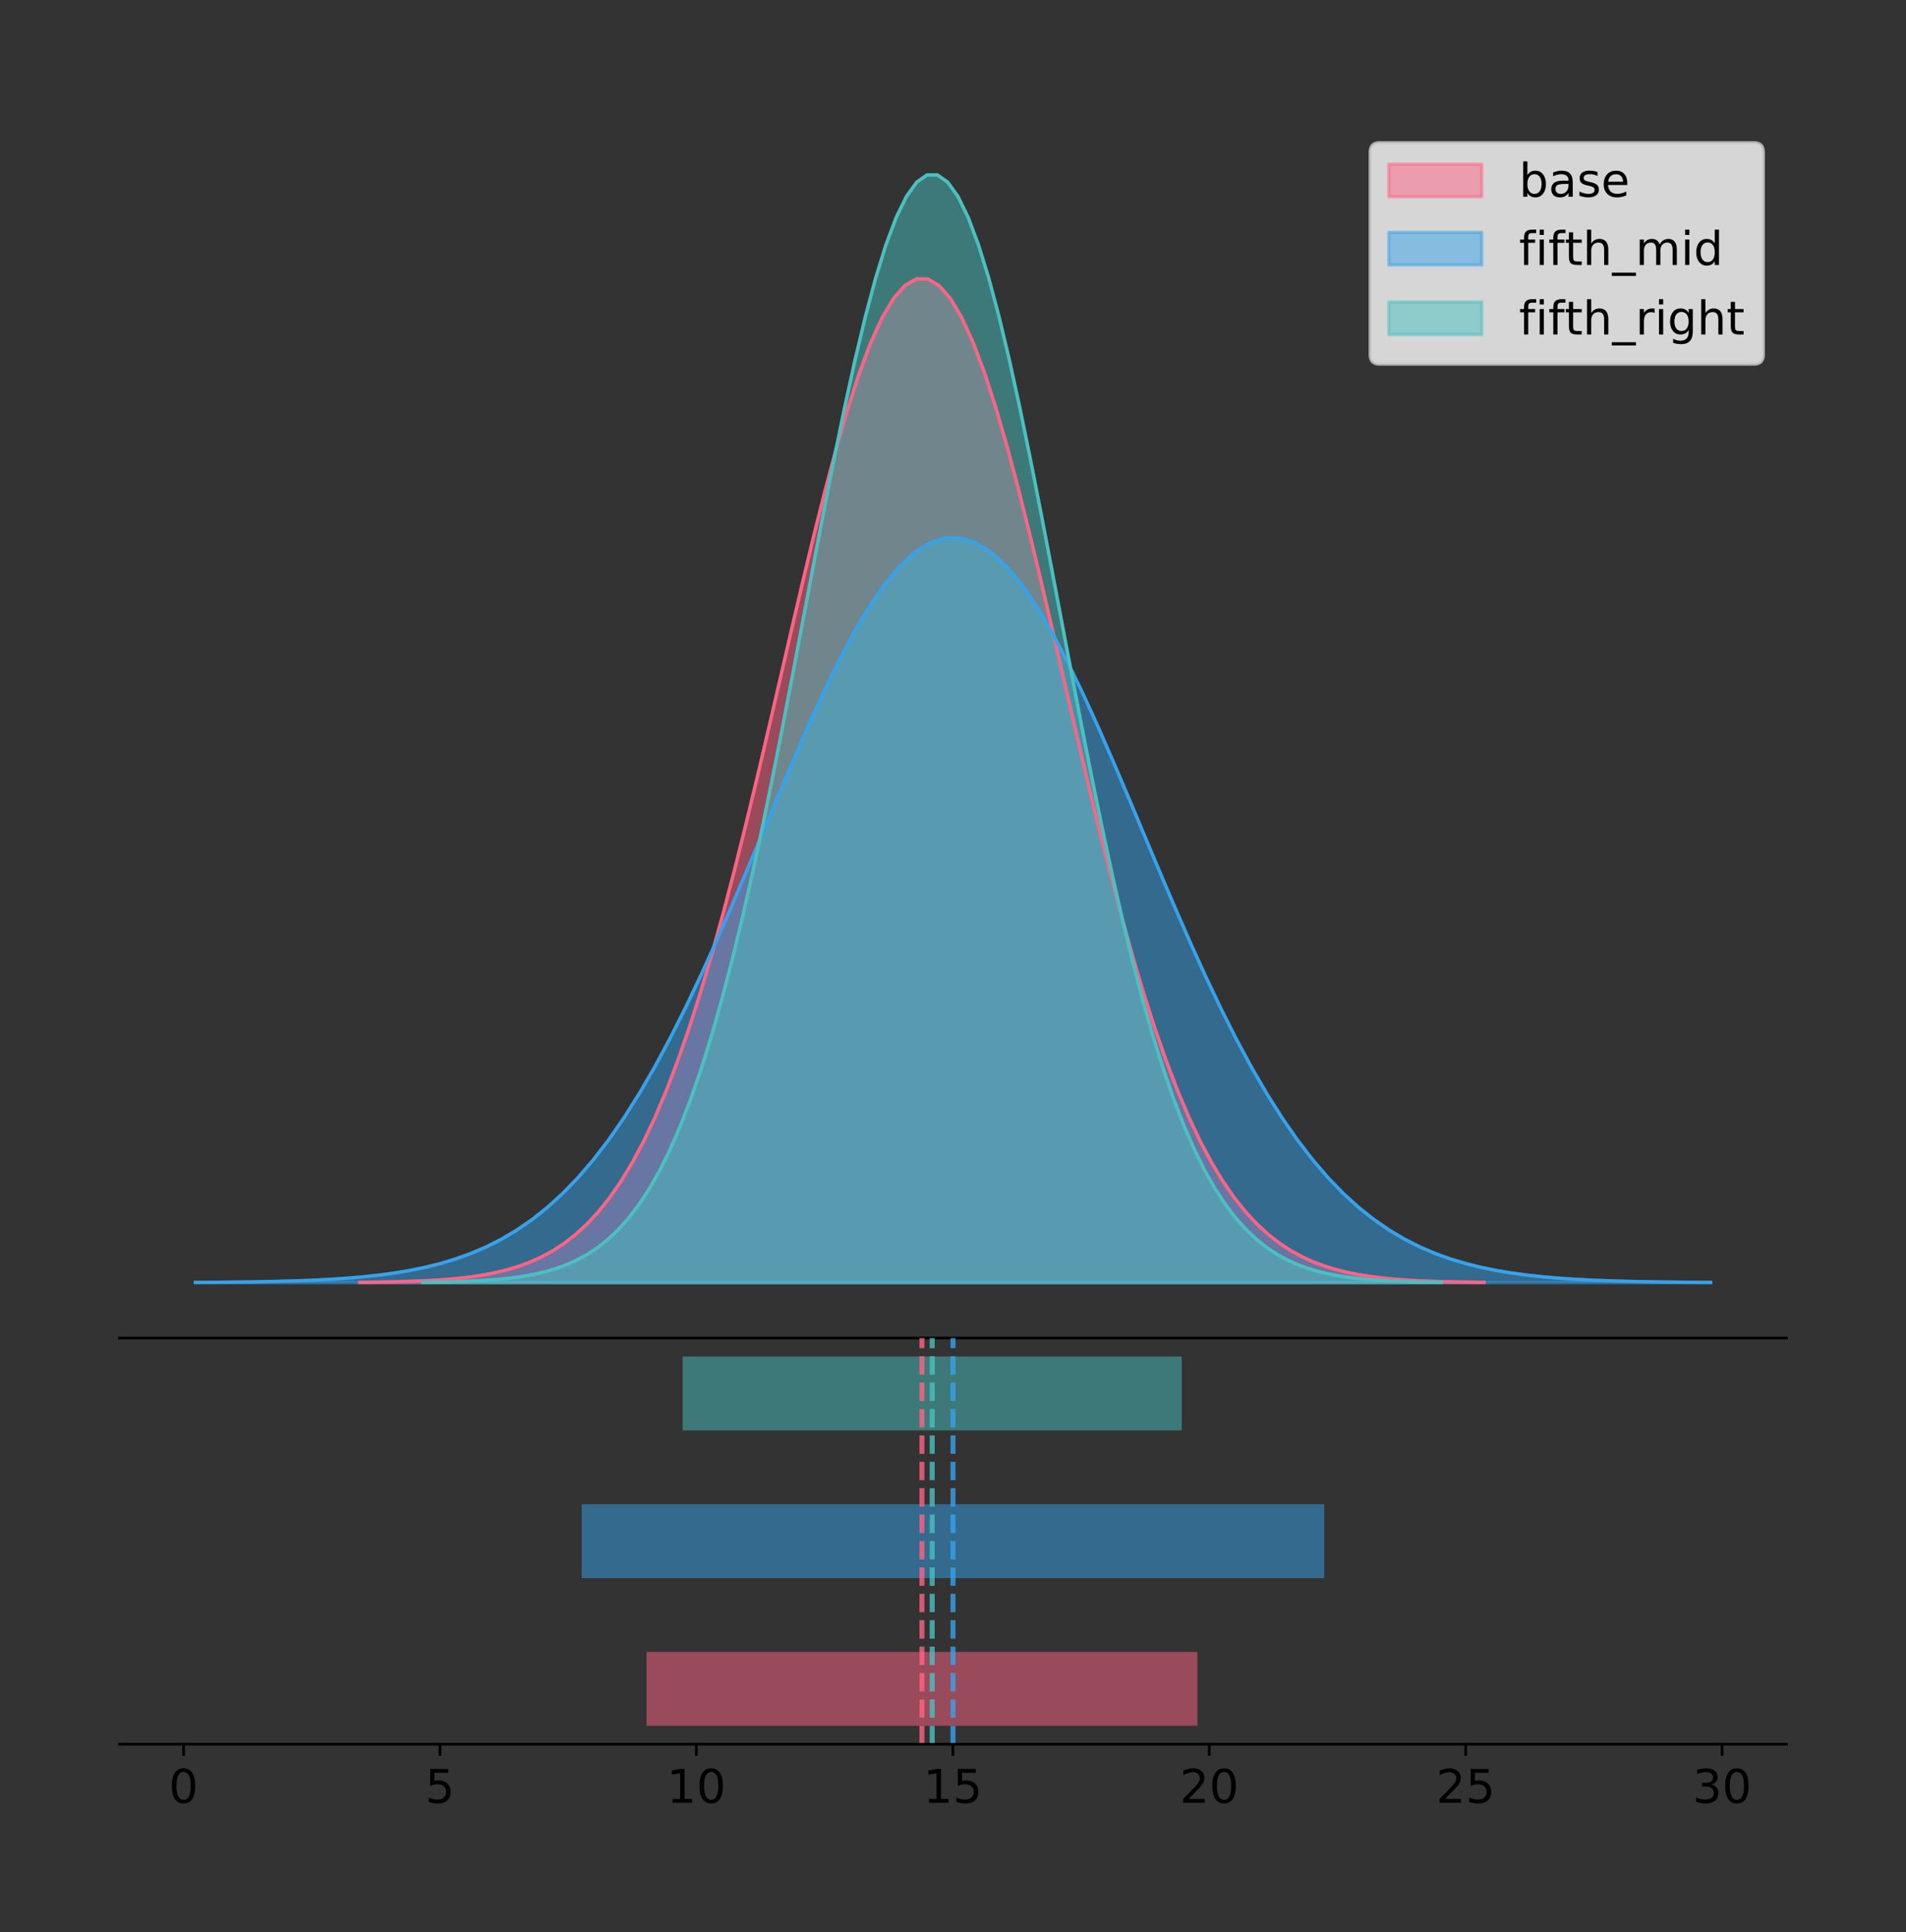 <?xml version="1.0" encoding="utf-8" standalone="no"?>
<!DOCTYPE svg PUBLIC "-//W3C//DTD SVG 1.1//EN"
  "http://www.w3.org/Graphics/SVG/1.1/DTD/svg11.dtd">
<!-- Created with matplotlib (https://matplotlib.org/) -->
<svg height="581.789pt" version="1.1" viewBox="0 0 574.2 581.789" width="574.2pt" xmlns="http://www.w3.org/2000/svg" xmlns:xlink="http://www.w3.org/1999/xlink">
 <rect x="0" y="0" width="574.2" height="581.789" fill="#333333" stroke="none"/>
 <defs>
  <style type="text/css">
*{stroke-linecap:butt;stroke-linejoin:round;}
  </style>
 </defs>
 <g id="figure_1">
  <g id="patch_1">
   <path d="M 0 581.789 
L 574.2 581.789 
L 574.2 0 
L 0 0 
z
" style="fill:none;"/>
  </g>
  <g id="axes_1">
   <g id="patch_2">
    <path d="M 36 402.93 
L 538.2 402.93 
L 538.2 36 
L 36 36 
z
" style="fill:none;"/>
   </g>
   <g id="PolyCollection_1">
    <defs>
     <path d="M 108.406 -195.538 
L 108.406 -195.639 
L 111.827 -195.678 
L 115.248 -195.729 
L 118.669 -195.798 
L 122.09 -195.889 
L 125.511 -196.009 
L 128.932 -196.165 
L 132.353 -196.369 
L 135.774 -196.631 
L 139.195 -196.967 
L 142.616 -197.393 
L 146.037 -197.931 
L 149.458 -198.605 
L 152.879 -199.443 
L 156.3 -200.478 
L 159.721 -201.746 
L 163.142 -203.29 
L 166.563 -205.154 
L 169.984 -207.388 
L 173.405 -210.047 
L 176.826 -213.187 
L 180.247 -216.867 
L 183.668 -221.146 
L 187.089 -226.083 
L 190.51 -231.735 
L 193.931 -238.154 
L 197.352 -245.385 
L 200.773 -253.462 
L 204.194 -262.411 
L 207.615 -272.24 
L 211.037 -282.941 
L 214.458 -294.486 
L 217.879 -306.827 
L 221.3 -319.893 
L 224.721 -333.589 
L 228.142 -347.795 
L 231.563 -362.371 
L 234.984 -377.151 
L 238.405 -391.955 
L 241.826 -406.583 
L 245.247 -420.824 
L 248.668 -434.46 
L 252.089 -447.273 
L 255.51 -459.047 
L 258.931 -469.576 
L 262.352 -478.671 
L 265.773 -486.164 
L 269.194 -491.913 
L 272.615 -495.809 
L 276.036 -497.777 
L 279.457 -497.777 
L 282.878 -495.809 
L 286.299 -491.913 
L 289.72 -486.164 
L 293.141 -478.671 
L 296.562 -469.576 
L 299.983 -459.047 
L 303.404 -447.273 
L 306.825 -434.46 
L 310.246 -420.824 
L 313.667 -406.583 
L 317.088 -391.955 
L 320.509 -377.151 
L 323.93 -362.371 
L 327.351 -347.795 
L 330.772 -333.589 
L 334.193 -319.893 
L 337.614 -306.827 
L 341.035 -294.486 
L 344.456 -282.941 
L 347.877 -272.24 
L 351.298 -262.411 
L 354.719 -253.462 
L 358.14 -245.385 
L 361.561 -238.154 
L 364.982 -231.735 
L 368.403 -226.083 
L 371.824 -221.146 
L 375.246 -216.867 
L 378.667 -213.187 
L 382.088 -210.047 
L 385.509 -207.388 
L 388.93 -205.154 
L 392.351 -203.29 
L 395.772 -201.746 
L 399.193 -200.478 
L 402.614 -199.443 
L 406.035 -198.605 
L 409.456 -197.931 
L 412.877 -197.393 
L 416.298 -196.967 
L 419.719 -196.631 
L 423.14 -196.369 
L 426.561 -196.165 
L 429.982 -196.009 
L 433.403 -195.889 
L 436.824 -195.798 
L 440.245 -195.729 
L 443.666 -195.678 
L 447.087 -195.639 
L 447.087 -195.538 
L 447.087 -195.538 
L 443.666 -195.538 
L 440.245 -195.538 
L 436.824 -195.538 
L 433.403 -195.538 
L 429.982 -195.538 
L 426.561 -195.538 
L 423.14 -195.538 
L 419.719 -195.538 
L 416.298 -195.538 
L 412.877 -195.538 
L 409.456 -195.538 
L 406.035 -195.538 
L 402.614 -195.538 
L 399.193 -195.538 
L 395.772 -195.538 
L 392.351 -195.538 
L 388.93 -195.538 
L 385.509 -195.538 
L 382.088 -195.538 
L 378.667 -195.538 
L 375.246 -195.538 
L 371.824 -195.538 
L 368.403 -195.538 
L 364.982 -195.538 
L 361.561 -195.538 
L 358.14 -195.538 
L 354.719 -195.538 
L 351.298 -195.538 
L 347.877 -195.538 
L 344.456 -195.538 
L 341.035 -195.538 
L 337.614 -195.538 
L 334.193 -195.538 
L 330.772 -195.538 
L 327.351 -195.538 
L 323.93 -195.538 
L 320.509 -195.538 
L 317.088 -195.538 
L 313.667 -195.538 
L 310.246 -195.538 
L 306.825 -195.538 
L 303.404 -195.538 
L 299.983 -195.538 
L 296.562 -195.538 
L 293.141 -195.538 
L 289.72 -195.538 
L 286.299 -195.538 
L 282.878 -195.538 
L 279.457 -195.538 
L 276.036 -195.538 
L 272.615 -195.538 
L 269.194 -195.538 
L 265.773 -195.538 
L 262.352 -195.538 
L 258.931 -195.538 
L 255.51 -195.538 
L 252.089 -195.538 
L 248.668 -195.538 
L 245.247 -195.538 
L 241.826 -195.538 
L 238.405 -195.538 
L 234.984 -195.538 
L 231.563 -195.538 
L 228.142 -195.538 
L 224.721 -195.538 
L 221.3 -195.538 
L 217.879 -195.538 
L 214.458 -195.538 
L 211.037 -195.538 
L 207.615 -195.538 
L 204.194 -195.538 
L 200.773 -195.538 
L 197.352 -195.538 
L 193.931 -195.538 
L 190.51 -195.538 
L 187.089 -195.538 
L 183.668 -195.538 
L 180.247 -195.538 
L 176.826 -195.538 
L 173.405 -195.538 
L 169.984 -195.538 
L 166.563 -195.538 
L 163.142 -195.538 
L 159.721 -195.538 
L 156.3 -195.538 
L 152.879 -195.538 
L 149.458 -195.538 
L 146.037 -195.538 
L 142.616 -195.538 
L 139.195 -195.538 
L 135.774 -195.538 
L 132.353 -195.538 
L 128.932 -195.538 
L 125.511 -195.538 
L 122.09 -195.538 
L 118.669 -195.538 
L 115.248 -195.538 
L 111.827 -195.538 
L 108.406 -195.538 
z
" id="m9a96a6eccd" style="stroke:#ff6384;stroke-opacity:0.5;"/>
    </defs>
    <g clip-path="url(#p86bfdb5383)">
     <use style="fill:#ff6384;fill-opacity:0.5;stroke:#ff6384;stroke-opacity:0.5;" x="0" xlink:href="#m9a96a6eccd" y="581.789"/>
    </g>
   </g>
   <g id="PolyCollection_2">
    <defs>
     <path d="M 58.827 -195.538 
L 58.827 -195.613 
L 63.439 -195.642 
L 68.05 -195.68 
L 72.662 -195.731 
L 77.274 -195.798 
L 81.885 -195.887 
L 86.497 -196.003 
L 91.108 -196.154 
L 95.72 -196.349 
L 100.331 -196.598 
L 104.943 -196.914 
L 109.555 -197.313 
L 114.166 -197.813 
L 118.778 -198.435 
L 123.389 -199.203 
L 128.001 -200.144 
L 132.612 -201.289 
L 137.224 -202.671 
L 141.836 -204.329 
L 146.447 -206.302 
L 151.059 -208.631 
L 155.67 -211.36 
L 160.282 -214.535 
L 164.893 -218.197 
L 169.505 -222.39 
L 174.117 -227.152 
L 178.728 -232.516 
L 183.34 -238.508 
L 187.951 -245.147 
L 192.563 -252.438 
L 197.174 -260.376 
L 201.786 -268.941 
L 206.398 -278.096 
L 211.009 -287.789 
L 215.621 -297.949 
L 220.232 -308.488 
L 224.844 -319.3 
L 229.455 -330.265 
L 234.067 -341.247 
L 238.679 -352.098 
L 243.29 -362.663 
L 247.902 -372.779 
L 252.513 -382.284 
L 257.125 -391.018 
L 261.736 -398.829 
L 266.348 -405.576 
L 270.96 -411.134 
L 275.571 -415.399 
L 280.183 -418.29 
L 284.794 -419.749 
L 289.406 -419.749 
L 294.017 -418.29 
L 298.629 -415.399 
L 303.24 -411.134 
L 307.852 -405.576 
L 312.464 -398.829 
L 317.075 -391.018 
L 321.687 -382.284 
L 326.298 -372.779 
L 330.91 -362.663 
L 335.521 -352.098 
L 340.133 -341.247 
L 344.745 -330.265 
L 349.356 -319.3 
L 353.968 -308.488 
L 358.579 -297.949 
L 363.191 -287.789 
L 367.802 -278.096 
L 372.414 -268.941 
L 377.026 -260.376 
L 381.637 -252.438 
L 386.249 -245.147 
L 390.86 -238.508 
L 395.472 -232.516 
L 400.083 -227.152 
L 404.695 -222.39 
L 409.307 -218.197 
L 413.918 -214.535 
L 418.53 -211.36 
L 423.141 -208.631 
L 427.753 -206.302 
L 432.364 -204.329 
L 436.976 -202.671 
L 441.588 -201.289 
L 446.199 -200.144 
L 450.811 -199.203 
L 455.422 -198.435 
L 460.034 -197.813 
L 464.645 -197.313 
L 469.257 -196.914 
L 473.869 -196.598 
L 478.48 -196.349 
L 483.092 -196.154 
L 487.703 -196.003 
L 492.315 -195.887 
L 496.926 -195.798 
L 501.538 -195.731 
L 506.15 -195.68 
L 510.761 -195.642 
L 515.373 -195.613 
L 515.373 -195.538 
L 515.373 -195.538 
L 510.761 -195.538 
L 506.15 -195.538 
L 501.538 -195.538 
L 496.926 -195.538 
L 492.315 -195.538 
L 487.703 -195.538 
L 483.092 -195.538 
L 478.48 -195.538 
L 473.869 -195.538 
L 469.257 -195.538 
L 464.645 -195.538 
L 460.034 -195.538 
L 455.422 -195.538 
L 450.811 -195.538 
L 446.199 -195.538 
L 441.588 -195.538 
L 436.976 -195.538 
L 432.364 -195.538 
L 427.753 -195.538 
L 423.141 -195.538 
L 418.53 -195.538 
L 413.918 -195.538 
L 409.307 -195.538 
L 404.695 -195.538 
L 400.083 -195.538 
L 395.472 -195.538 
L 390.86 -195.538 
L 386.249 -195.538 
L 381.637 -195.538 
L 377.026 -195.538 
L 372.414 -195.538 
L 367.802 -195.538 
L 363.191 -195.538 
L 358.579 -195.538 
L 353.968 -195.538 
L 349.356 -195.538 
L 344.745 -195.538 
L 340.133 -195.538 
L 335.521 -195.538 
L 330.91 -195.538 
L 326.298 -195.538 
L 321.687 -195.538 
L 317.075 -195.538 
L 312.464 -195.538 
L 307.852 -195.538 
L 303.24 -195.538 
L 298.629 -195.538 
L 294.017 -195.538 
L 289.406 -195.538 
L 284.794 -195.538 
L 280.183 -195.538 
L 275.571 -195.538 
L 270.96 -195.538 
L 266.348 -195.538 
L 261.736 -195.538 
L 257.125 -195.538 
L 252.513 -195.538 
L 247.902 -195.538 
L 243.29 -195.538 
L 238.679 -195.538 
L 234.067 -195.538 
L 229.455 -195.538 
L 224.844 -195.538 
L 220.232 -195.538 
L 215.621 -195.538 
L 211.009 -195.538 
L 206.398 -195.538 
L 201.786 -195.538 
L 197.174 -195.538 
L 192.563 -195.538 
L 187.951 -195.538 
L 183.34 -195.538 
L 178.728 -195.538 
L 174.117 -195.538 
L 169.505 -195.538 
L 164.893 -195.538 
L 160.282 -195.538 
L 155.67 -195.538 
L 151.059 -195.538 
L 146.447 -195.538 
L 141.836 -195.538 
L 137.224 -195.538 
L 132.612 -195.538 
L 128.001 -195.538 
L 123.389 -195.538 
L 118.778 -195.538 
L 114.166 -195.538 
L 109.555 -195.538 
L 104.943 -195.538 
L 100.331 -195.538 
L 95.72 -195.538 
L 91.108 -195.538 
L 86.497 -195.538 
L 81.885 -195.538 
L 77.274 -195.538 
L 72.662 -195.538 
L 68.05 -195.538 
L 63.439 -195.538 
L 58.827 -195.538 
z
" id="m8d0266957a" style="stroke:#36a2eb;stroke-opacity:0.5;"/>
    </defs>
    <g clip-path="url(#p86bfdb5383)">
     <use style="fill:#36a2eb;fill-opacity:0.5;stroke:#36a2eb;stroke-opacity:0.5;" x="0" xlink:href="#m8d0266957a" y="581.789"/>
    </g>
   </g>
   <g id="PolyCollection_3">
    <defs>
     <path d="M 127.4 -195.538 
L 127.4 -195.65 
L 130.5 -195.692 
L 133.599 -195.749 
L 136.699 -195.825 
L 139.799 -195.925 
L 142.898 -196.058 
L 145.998 -196.23 
L 149.098 -196.455 
L 152.197 -196.744 
L 155.297 -197.115 
L 158.397 -197.585 
L 161.496 -198.179 
L 164.596 -198.923 
L 167.696 -199.848 
L 170.795 -200.99 
L 173.895 -202.39 
L 176.995 -204.093 
L 180.094 -206.151 
L 183.194 -208.617 
L 186.294 -211.552 
L 189.393 -215.017 
L 192.493 -219.078 
L 195.593 -223.801 
L 198.692 -229.25 
L 201.792 -235.488 
L 204.892 -242.572 
L 207.991 -250.552 
L 211.091 -259.468 
L 214.191 -269.344 
L 217.29 -280.192 
L 220.39 -292.002 
L 223.49 -304.744 
L 226.589 -318.365 
L 229.689 -332.786 
L 232.789 -347.901 
L 235.888 -363.58 
L 238.988 -379.667 
L 242.088 -395.98 
L 245.187 -412.318 
L 248.287 -428.462 
L 251.387 -444.18 
L 254.486 -459.23 
L 257.586 -473.372 
L 260.686 -486.366 
L 263.785 -497.987 
L 266.885 -508.025 
L 269.985 -516.294 
L 273.084 -522.64 
L 276.184 -526.94 
L 279.284 -529.111 
L 282.383 -529.111 
L 285.483 -526.94 
L 288.583 -522.64 
L 291.682 -516.294 
L 294.782 -508.025 
L 297.882 -497.987 
L 300.981 -486.366 
L 304.081 -473.372 
L 307.181 -459.23 
L 310.28 -444.18 
L 313.38 -428.462 
L 316.48 -412.318 
L 319.579 -395.98 
L 322.679 -379.667 
L 325.779 -363.58 
L 328.878 -347.901 
L 331.978 -332.786 
L 335.078 -318.365 
L 338.177 -304.744 
L 341.277 -292.002 
L 344.377 -280.192 
L 347.476 -269.344 
L 350.576 -259.468 
L 353.676 -250.552 
L 356.775 -242.572 
L 359.875 -235.488 
L 362.975 -229.25 
L 366.074 -223.801 
L 369.174 -219.078 
L 372.274 -215.017 
L 375.373 -211.552 
L 378.473 -208.617 
L 381.573 -206.151 
L 384.672 -204.093 
L 387.772 -202.39 
L 390.872 -200.99 
L 393.971 -199.848 
L 397.071 -198.923 
L 400.171 -198.179 
L 403.27 -197.585 
L 406.37 -197.115 
L 409.47 -196.744 
L 412.569 -196.455 
L 415.669 -196.23 
L 418.769 -196.058 
L 421.868 -195.925 
L 424.968 -195.825 
L 428.068 -195.749 
L 431.167 -195.692 
L 434.267 -195.65 
L 434.267 -195.538 
L 434.267 -195.538 
L 431.167 -195.538 
L 428.068 -195.538 
L 424.968 -195.538 
L 421.868 -195.538 
L 418.769 -195.538 
L 415.669 -195.538 
L 412.569 -195.538 
L 409.47 -195.538 
L 406.37 -195.538 
L 403.27 -195.538 
L 400.171 -195.538 
L 397.071 -195.538 
L 393.971 -195.538 
L 390.872 -195.538 
L 387.772 -195.538 
L 384.672 -195.538 
L 381.573 -195.538 
L 378.473 -195.538 
L 375.373 -195.538 
L 372.274 -195.538 
L 369.174 -195.538 
L 366.074 -195.538 
L 362.975 -195.538 
L 359.875 -195.538 
L 356.775 -195.538 
L 353.676 -195.538 
L 350.576 -195.538 
L 347.476 -195.538 
L 344.377 -195.538 
L 341.277 -195.538 
L 338.177 -195.538 
L 335.078 -195.538 
L 331.978 -195.538 
L 328.878 -195.538 
L 325.779 -195.538 
L 322.679 -195.538 
L 319.579 -195.538 
L 316.48 -195.538 
L 313.38 -195.538 
L 310.28 -195.538 
L 307.181 -195.538 
L 304.081 -195.538 
L 300.981 -195.538 
L 297.882 -195.538 
L 294.782 -195.538 
L 291.682 -195.538 
L 288.583 -195.538 
L 285.483 -195.538 
L 282.383 -195.538 
L 279.284 -195.538 
L 276.184 -195.538 
L 273.084 -195.538 
L 269.985 -195.538 
L 266.885 -195.538 
L 263.785 -195.538 
L 260.686 -195.538 
L 257.586 -195.538 
L 254.486 -195.538 
L 251.387 -195.538 
L 248.287 -195.538 
L 245.187 -195.538 
L 242.088 -195.538 
L 238.988 -195.538 
L 235.888 -195.538 
L 232.789 -195.538 
L 229.689 -195.538 
L 226.589 -195.538 
L 223.49 -195.538 
L 220.39 -195.538 
L 217.29 -195.538 
L 214.191 -195.538 
L 211.091 -195.538 
L 207.991 -195.538 
L 204.892 -195.538 
L 201.792 -195.538 
L 198.692 -195.538 
L 195.593 -195.538 
L 192.493 -195.538 
L 189.393 -195.538 
L 186.294 -195.538 
L 183.194 -195.538 
L 180.094 -195.538 
L 176.995 -195.538 
L 173.895 -195.538 
L 170.795 -195.538 
L 167.696 -195.538 
L 164.596 -195.538 
L 161.496 -195.538 
L 158.397 -195.538 
L 155.297 -195.538 
L 152.197 -195.538 
L 149.098 -195.538 
L 145.998 -195.538 
L 142.898 -195.538 
L 139.799 -195.538 
L 136.699 -195.538 
L 133.599 -195.538 
L 130.5 -195.538 
L 127.4 -195.538 
z
" id="mddc637e42b" style="stroke:#4bc0c0;stroke-opacity:0.5;"/>
    </defs>
    <g clip-path="url(#p86bfdb5383)">
     <use style="fill:#4bc0c0;fill-opacity:0.5;stroke:#4bc0c0;stroke-opacity:0.5;" x="0" xlink:href="#mddc637e42b" y="581.789"/>
    </g>
   </g>
   <g id="line2d_1">
    <path clip-path="url(#p86bfdb5383)" d="M 108.406 386.15 
L 111.827 386.112 
L 115.248 386.06 
L 118.669 385.992 
L 122.09 385.9 
L 125.511 385.781 
L 128.932 385.624 
L 132.353 385.421 
L 135.774 385.158 
L 139.195 384.823 
L 142.616 384.396 
L 146.037 383.858 
L 149.458 383.184 
L 152.879 382.346 
L 156.3 381.311 
L 159.721 380.043 
L 163.142 378.5 
L 166.563 376.636 
L 169.984 374.401 
L 173.405 371.742 
L 176.826 368.602 
L 180.247 364.923 
L 183.668 360.644 
L 187.089 355.706 
L 190.51 350.054 
L 193.931 343.635 
L 197.352 336.405 
L 200.773 328.327 
L 204.194 319.378 
L 207.615 309.549 
L 211.037 298.849 
L 214.458 287.303 
L 217.879 274.962 
L 221.3 261.896 
L 224.721 248.2 
L 228.142 233.994 
L 231.563 219.419 
L 234.984 204.638 
L 238.405 189.834 
L 241.826 175.207 
L 245.247 160.966 
L 248.668 147.329 
L 252.089 134.516 
L 255.51 122.742 
L 258.931 112.213 
L 262.352 103.118 
L 265.773 95.625 
L 269.194 89.876 
L 272.615 85.98 
L 276.036 84.013 
L 279.457 84.013 
L 282.878 85.98 
L 286.299 89.876 
L 289.72 95.625 
L 293.141 103.118 
L 296.562 112.213 
L 299.983 122.742 
L 303.404 134.516 
L 306.825 147.329 
L 310.246 160.966 
L 313.667 175.207 
L 317.088 189.834 
L 320.509 204.638 
L 323.93 219.419 
L 327.351 233.994 
L 330.772 248.2 
L 334.193 261.896 
L 337.614 274.962 
L 341.035 287.303 
L 344.456 298.849 
L 347.877 309.549 
L 351.298 319.378 
L 354.719 328.327 
L 358.14 336.405 
L 361.561 343.635 
L 364.982 350.054 
L 368.403 355.706 
L 371.824 360.644 
L 375.246 364.923 
L 378.667 368.602 
L 382.088 371.742 
L 385.509 374.401 
L 388.93 376.636 
L 392.351 378.5 
L 395.772 380.043 
L 399.193 381.311 
L 402.614 382.346 
L 406.035 383.184 
L 409.456 383.858 
L 412.877 384.396 
L 416.298 384.823 
L 419.719 385.158 
L 423.14 385.421 
L 426.561 385.624 
L 429.982 385.781 
L 433.403 385.9 
L 436.824 385.992 
L 440.245 386.06 
L 443.666 386.112 
L 447.087 386.15 
" style="fill:none;stroke:#ff6384;stroke-linecap:square;"/>
   </g>
   <g id="line2d_2">
    <path clip-path="url(#p86bfdb5383)" d="M 58.827 386.176 
L 63.439 386.148 
L 68.05 386.11 
L 72.662 386.059 
L 77.274 385.991 
L 81.885 385.902 
L 86.497 385.786 
L 91.108 385.635 
L 95.72 385.441 
L 100.331 385.192 
L 104.943 384.875 
L 109.555 384.476 
L 114.166 383.976 
L 118.778 383.354 
L 123.389 382.587 
L 128.001 381.646 
L 132.612 380.501 
L 137.224 379.118 
L 141.836 377.46 
L 146.447 375.488 
L 151.059 373.159 
L 155.67 370.429 
L 160.282 367.255 
L 164.893 363.592 
L 169.505 359.399 
L 174.117 354.637 
L 178.728 349.273 
L 183.34 343.281 
L 187.951 336.642 
L 192.563 329.351 
L 197.174 321.413 
L 201.786 312.848 
L 206.398 303.693 
L 211.009 294 
L 215.621 283.84 
L 220.232 273.302 
L 224.844 262.489 
L 229.455 251.524 
L 234.067 240.542 
L 238.679 229.691 
L 243.29 219.127 
L 247.902 209.011 
L 252.513 199.506 
L 257.125 190.771 
L 261.736 182.96 
L 266.348 176.214 
L 270.96 170.655 
L 275.571 166.39 
L 280.183 163.5 
L 284.794 162.04 
L 289.406 162.04 
L 294.017 163.5 
L 298.629 166.39 
L 303.24 170.655 
L 307.852 176.214 
L 312.464 182.96 
L 317.075 190.771 
L 321.687 199.506 
L 326.298 209.011 
L 330.91 219.127 
L 335.521 229.691 
L 340.133 240.542 
L 344.745 251.524 
L 349.356 262.489 
L 353.968 273.302 
L 358.579 283.84 
L 363.191 294 
L 367.802 303.693 
L 372.414 312.848 
L 377.026 321.413 
L 381.637 329.351 
L 386.249 336.642 
L 390.86 343.281 
L 395.472 349.273 
L 400.083 354.637 
L 404.695 359.399 
L 409.307 363.592 
L 413.918 367.255 
L 418.53 370.429 
L 423.141 373.159 
L 427.753 375.488 
L 432.364 377.46 
L 436.976 379.118 
L 441.588 380.501 
L 446.199 381.646 
L 450.811 382.587 
L 455.422 383.354 
L 460.034 383.976 
L 464.645 384.476 
L 469.257 384.875 
L 473.869 385.192 
L 478.48 385.441 
L 483.092 385.635 
L 487.703 385.786 
L 492.315 385.902 
L 496.926 385.991 
L 501.538 386.059 
L 506.15 386.11 
L 510.761 386.148 
L 515.373 386.176 
" style="fill:none;stroke:#36a2eb;stroke-linecap:square;"/>
   </g>
   <g id="line2d_3">
    <path clip-path="url(#p86bfdb5383)" d="M 127.4 386.139 
L 130.5 386.097 
L 133.599 386.04 
L 136.699 385.965 
L 139.799 385.864 
L 142.898 385.732 
L 145.998 385.559 
L 149.098 385.334 
L 152.197 385.045 
L 155.297 384.675 
L 158.397 384.204 
L 161.496 383.61 
L 164.596 382.867 
L 167.696 381.941 
L 170.795 380.799 
L 173.895 379.399 
L 176.995 377.696 
L 180.094 375.639 
L 183.194 373.172 
L 186.294 370.238 
L 189.393 366.772 
L 192.493 362.711 
L 195.593 357.989 
L 198.692 352.539 
L 201.792 346.301 
L 204.892 339.217 
L 207.991 331.237 
L 211.091 322.322 
L 214.191 312.445 
L 217.29 301.597 
L 220.39 289.787 
L 223.49 277.045 
L 226.589 263.424 
L 229.689 249.004 
L 232.789 233.888 
L 235.888 218.209 
L 238.988 202.123 
L 242.088 185.809 
L 245.187 169.471 
L 248.287 153.327 
L 251.387 137.61 
L 254.486 122.559 
L 257.586 108.418 
L 260.686 95.423 
L 263.785 83.803 
L 266.885 73.765 
L 269.985 65.495 
L 273.084 59.15 
L 276.184 54.85 
L 279.284 52.679 
L 282.383 52.679 
L 285.483 54.85 
L 288.583 59.15 
L 291.682 65.495 
L 294.782 73.765 
L 297.882 83.803 
L 300.981 95.423 
L 304.081 108.418 
L 307.181 122.559 
L 310.28 137.61 
L 313.38 153.327 
L 316.48 169.471 
L 319.579 185.809 
L 322.679 202.123 
L 325.779 218.209 
L 328.878 233.888 
L 331.978 249.004 
L 335.078 263.424 
L 338.177 277.045 
L 341.277 289.787 
L 344.377 301.597 
L 347.476 312.445 
L 350.576 322.322 
L 353.676 331.237 
L 356.775 339.217 
L 359.875 346.301 
L 362.975 352.539 
L 366.074 357.989 
L 369.174 362.711 
L 372.274 366.772 
L 375.373 370.238 
L 378.473 373.172 
L 381.573 375.639 
L 384.672 377.696 
L 387.772 379.399 
L 390.872 380.799 
L 393.971 381.941 
L 397.071 382.867 
L 400.171 383.61 
L 403.27 384.204 
L 406.37 384.675 
L 409.47 385.045 
L 412.569 385.334 
L 415.669 385.559 
L 418.769 385.732 
L 421.868 385.864 
L 424.968 385.965 
L 428.068 386.04 
L 431.167 386.097 
L 434.267 386.139 
" style="fill:none;stroke:#4bc0c0;stroke-linecap:square;"/>
   </g>
   <g id="patch_3">
    <path d="M 36 402.93 
L 538.2 402.93 
" style="fill:none;stroke:#000000;stroke-linecap:square;stroke-linejoin:miter;stroke-width:0.8;"/>
   </g>
   <g id="legend_1">
    <g id="patch_4">
     <path d="M 415.602 109.627 
L 528.4 109.627 
Q 531.2 109.627 531.2 106.827 
L 531.2 45.8 
Q 531.2 43 528.4 43 
L 415.602 43 
Q 412.802 43 412.802 45.8 
L 412.802 106.827 
Q 412.802 109.627 415.602 109.627 
z
" style="fill:#ffffff;opacity:0.8;stroke:#cccccc;stroke-linejoin:miter;"/>
    </g>
    <g id="patch_5">
     <path d="M 418.402 59.238 
L 446.402 59.238 
L 446.402 49.438 
L 418.402 49.438 
z
" style="fill:#ff6384;opacity:0.5;stroke:#ff6384;stroke-linejoin:miter;"/>
    </g>
    <g id="text_1">
     <!-- base -->
     <defs>
      <path d="M 48.688 27.297 
Q 48.688 37.203 44.609 42.844 
Q 40.531 48.484 33.406 48.484 
Q 26.266 48.484 22.188 42.844 
Q 18.109 37.203 18.109 27.297 
Q 18.109 17.391 22.188 11.75 
Q 26.266 6.109 33.406 6.109 
Q 40.531 6.109 44.609 11.75 
Q 48.688 17.391 48.688 27.297 
z
M 18.109 46.391 
Q 20.953 51.266 25.266 53.625 
Q 29.594 56 35.594 56 
Q 45.562 56 51.781 48.094 
Q 58.016 40.188 58.016 27.297 
Q 58.016 14.406 51.781 6.484 
Q 45.562 -1.422 35.594 -1.422 
Q 29.594 -1.422 25.266 0.953 
Q 20.953 3.328 18.109 8.203 
L 18.109 0 
L 9.078 0 
L 9.078 75.984 
L 18.109 75.984 
z
" id="DejaVuSans-98"/>
      <path d="M 34.281 27.484 
Q 23.391 27.484 19.188 25 
Q 14.984 22.516 14.984 16.5 
Q 14.984 11.719 18.141 8.906 
Q 21.297 6.109 26.703 6.109 
Q 34.188 6.109 38.703 11.406 
Q 43.219 16.703 43.219 25.484 
L 43.219 27.484 
z
M 52.203 31.203 
L 52.203 0 
L 43.219 0 
L 43.219 8.297 
Q 40.141 3.328 35.547 0.953 
Q 30.953 -1.422 24.312 -1.422 
Q 15.922 -1.422 10.953 3.297 
Q 6 8.016 6 15.922 
Q 6 25.141 12.172 29.828 
Q 18.359 34.516 30.609 34.516 
L 43.219 34.516 
L 43.219 35.406 
Q 43.219 41.609 39.141 45 
Q 35.062 48.391 27.688 48.391 
Q 23 48.391 18.547 47.266 
Q 14.109 46.141 10.016 43.891 
L 10.016 52.203 
Q 14.938 54.109 19.578 55.047 
Q 24.219 56 28.609 56 
Q 40.484 56 46.344 49.844 
Q 52.203 43.703 52.203 31.203 
z
" id="DejaVuSans-97"/>
      <path d="M 44.281 53.078 
L 44.281 44.578 
Q 40.484 46.531 36.375 47.5 
Q 32.281 48.484 27.875 48.484 
Q 21.188 48.484 17.844 46.438 
Q 14.5 44.391 14.5 40.281 
Q 14.5 37.156 16.891 35.375 
Q 19.281 33.594 26.516 31.984 
L 29.594 31.297 
Q 39.156 29.25 43.188 25.516 
Q 47.219 21.781 47.219 15.094 
Q 47.219 7.469 41.188 3.016 
Q 35.156 -1.422 24.609 -1.422 
Q 20.219 -1.422 15.453 -0.562 
Q 10.688 0.297 5.422 2 
L 5.422 11.281 
Q 10.406 8.688 15.234 7.391 
Q 20.062 6.109 24.812 6.109 
Q 31.156 6.109 34.562 8.281 
Q 37.984 10.453 37.984 14.406 
Q 37.984 18.062 35.516 20.016 
Q 33.062 21.969 24.703 23.781 
L 21.578 24.516 
Q 13.234 26.266 9.516 29.906 
Q 5.812 33.547 5.812 39.891 
Q 5.812 47.609 11.281 51.797 
Q 16.75 56 26.812 56 
Q 31.781 56 36.172 55.266 
Q 40.578 54.547 44.281 53.078 
z
" id="DejaVuSans-115"/>
      <path d="M 56.203 29.594 
L 56.203 25.203 
L 14.891 25.203 
Q 15.484 15.922 20.484 11.062 
Q 25.484 6.203 34.422 6.203 
Q 39.594 6.203 44.453 7.469 
Q 49.312 8.734 54.109 11.281 
L 54.109 2.781 
Q 49.266 0.734 44.188 -0.344 
Q 39.109 -1.422 33.891 -1.422 
Q 20.797 -1.422 13.156 6.188 
Q 5.516 13.812 5.516 26.812 
Q 5.516 40.234 12.766 48.109 
Q 20.016 56 32.328 56 
Q 43.359 56 49.781 48.891 
Q 56.203 41.797 56.203 29.594 
z
M 47.219 32.234 
Q 47.125 39.594 43.094 43.984 
Q 39.062 48.391 32.422 48.391 
Q 24.906 48.391 20.391 44.141 
Q 15.875 39.891 15.188 32.172 
z
" id="DejaVuSans-101"/>
     </defs>
     <g transform="translate(457.602 59.238)scale(0.14 -0.14)">
      <use xlink:href="#DejaVuSans-98"/>
      <use x="63.477" xlink:href="#DejaVuSans-97"/>
      <use x="124.756" xlink:href="#DejaVuSans-115"/>
      <use x="176.855" xlink:href="#DejaVuSans-101"/>
     </g>
    </g>
    <g id="patch_6">
     <path d="M 418.402 79.787 
L 446.402 79.787 
L 446.402 69.987 
L 418.402 69.987 
z
" style="fill:#36a2eb;opacity:0.5;stroke:#36a2eb;stroke-linejoin:miter;"/>
    </g>
    <g id="text_2">
     <!-- fifth_mid -->
     <defs>
      <path d="M 37.109 75.984 
L 37.109 68.5 
L 28.516 68.5 
Q 23.688 68.5 21.797 66.547 
Q 19.922 64.594 19.922 59.516 
L 19.922 54.688 
L 34.719 54.688 
L 34.719 47.703 
L 19.922 47.703 
L 19.922 0 
L 10.891 0 
L 10.891 47.703 
L 2.297 47.703 
L 2.297 54.688 
L 10.891 54.688 
L 10.891 58.5 
Q 10.891 67.625 15.141 71.797 
Q 19.391 75.984 28.609 75.984 
z
" id="DejaVuSans-102"/>
      <path d="M 9.422 54.688 
L 18.406 54.688 
L 18.406 0 
L 9.422 0 
z
M 9.422 75.984 
L 18.406 75.984 
L 18.406 64.594 
L 9.422 64.594 
z
" id="DejaVuSans-105"/>
      <path d="M 18.312 70.219 
L 18.312 54.688 
L 36.812 54.688 
L 36.812 47.703 
L 18.312 47.703 
L 18.312 18.016 
Q 18.312 11.328 20.141 9.422 
Q 21.969 7.516 27.594 7.516 
L 36.812 7.516 
L 36.812 0 
L 27.594 0 
Q 17.188 0 13.234 3.875 
Q 9.281 7.766 9.281 18.016 
L 9.281 47.703 
L 2.688 47.703 
L 2.688 54.688 
L 9.281 54.688 
L 9.281 70.219 
z
" id="DejaVuSans-116"/>
      <path d="M 54.891 33.016 
L 54.891 0 
L 45.906 0 
L 45.906 32.719 
Q 45.906 40.484 42.875 44.328 
Q 39.844 48.188 33.797 48.188 
Q 26.516 48.188 22.312 43.547 
Q 18.109 38.922 18.109 30.906 
L 18.109 0 
L 9.078 0 
L 9.078 75.984 
L 18.109 75.984 
L 18.109 46.188 
Q 21.344 51.125 25.703 53.562 
Q 30.078 56 35.797 56 
Q 45.219 56 50.047 50.172 
Q 54.891 44.344 54.891 33.016 
z
" id="DejaVuSans-104"/>
      <path d="M 50.984 -16.609 
L 50.984 -23.578 
L -0.984 -23.578 
L -0.984 -16.609 
z
" id="DejaVuSans-95"/>
      <path d="M 52 44.188 
Q 55.375 50.25 60.062 53.125 
Q 64.75 56 71.094 56 
Q 79.641 56 84.281 50.016 
Q 88.922 44.047 88.922 33.016 
L 88.922 0 
L 79.891 0 
L 79.891 32.719 
Q 79.891 40.578 77.094 44.375 
Q 74.312 48.188 68.609 48.188 
Q 61.625 48.188 57.562 43.547 
Q 53.516 38.922 53.516 30.906 
L 53.516 0 
L 44.484 0 
L 44.484 32.719 
Q 44.484 40.625 41.703 44.406 
Q 38.922 48.188 33.109 48.188 
Q 26.219 48.188 22.156 43.531 
Q 18.109 38.875 18.109 30.906 
L 18.109 0 
L 9.078 0 
L 9.078 54.688 
L 18.109 54.688 
L 18.109 46.188 
Q 21.188 51.219 25.484 53.609 
Q 29.781 56 35.688 56 
Q 41.656 56 45.828 52.969 
Q 50 49.953 52 44.188 
z
" id="DejaVuSans-109"/>
      <path d="M 45.406 46.391 
L 45.406 75.984 
L 54.391 75.984 
L 54.391 0 
L 45.406 0 
L 45.406 8.203 
Q 42.578 3.328 38.25 0.953 
Q 33.938 -1.422 27.875 -1.422 
Q 17.969 -1.422 11.734 6.484 
Q 5.516 14.406 5.516 27.297 
Q 5.516 40.188 11.734 48.094 
Q 17.969 56 27.875 56 
Q 33.938 56 38.25 53.625 
Q 42.578 51.266 45.406 46.391 
z
M 14.797 27.297 
Q 14.797 17.391 18.875 11.75 
Q 22.953 6.109 30.078 6.109 
Q 37.203 6.109 41.297 11.75 
Q 45.406 17.391 45.406 27.297 
Q 45.406 37.203 41.297 42.844 
Q 37.203 48.484 30.078 48.484 
Q 22.953 48.484 18.875 42.844 
Q 14.797 37.203 14.797 27.297 
z
" id="DejaVuSans-100"/>
     </defs>
     <g transform="translate(457.602 79.787)scale(0.14 -0.14)">
      <use xlink:href="#DejaVuSans-102"/>
      <use x="35.205" xlink:href="#DejaVuSans-105"/>
      <use x="62.988" xlink:href="#DejaVuSans-102"/>
      <use x="98.178" xlink:href="#DejaVuSans-116"/>
      <use x="137.387" xlink:href="#DejaVuSans-104"/>
      <use x="200.766" xlink:href="#DejaVuSans-95"/>
      <use x="250.766" xlink:href="#DejaVuSans-109"/>
      <use x="348.178" xlink:href="#DejaVuSans-105"/>
      <use x="375.961" xlink:href="#DejaVuSans-100"/>
     </g>
    </g>
    <g id="patch_7">
     <path d="M 418.402 100.726 
L 446.402 100.726 
L 446.402 90.926 
L 418.402 90.926 
z
" style="fill:#4bc0c0;opacity:0.5;stroke:#4bc0c0;stroke-linejoin:miter;"/>
    </g>
    <g id="text_3">
     <!-- fifth_right -->
     <defs>
      <path d="M 41.109 46.297 
Q 39.594 47.172 37.812 47.578 
Q 36.031 48 33.891 48 
Q 26.266 48 22.188 43.047 
Q 18.109 38.094 18.109 28.812 
L 18.109 0 
L 9.078 0 
L 9.078 54.688 
L 18.109 54.688 
L 18.109 46.188 
Q 20.953 51.172 25.484 53.578 
Q 30.031 56 36.531 56 
Q 37.453 56 38.578 55.875 
Q 39.703 55.766 41.062 55.516 
z
" id="DejaVuSans-114"/>
      <path d="M 45.406 27.984 
Q 45.406 37.75 41.375 43.109 
Q 37.359 48.484 30.078 48.484 
Q 22.859 48.484 18.828 43.109 
Q 14.797 37.75 14.797 27.984 
Q 14.797 18.266 18.828 12.891 
Q 22.859 7.516 30.078 7.516 
Q 37.359 7.516 41.375 12.891 
Q 45.406 18.266 45.406 27.984 
z
M 54.391 6.781 
Q 54.391 -7.172 48.188 -13.984 
Q 42 -20.797 29.203 -20.797 
Q 24.469 -20.797 20.266 -20.094 
Q 16.062 -19.391 12.109 -17.922 
L 12.109 -9.188 
Q 16.062 -11.328 19.922 -12.344 
Q 23.781 -13.375 27.781 -13.375 
Q 36.625 -13.375 41.016 -8.766 
Q 45.406 -4.156 45.406 5.172 
L 45.406 9.625 
Q 42.625 4.781 38.281 2.391 
Q 33.938 0 27.875 0 
Q 17.828 0 11.672 7.656 
Q 5.516 15.328 5.516 27.984 
Q 5.516 40.672 11.672 48.328 
Q 17.828 56 27.875 56 
Q 33.938 56 38.281 53.609 
Q 42.625 51.219 45.406 46.391 
L 45.406 54.688 
L 54.391 54.688 
z
" id="DejaVuSans-103"/>
     </defs>
     <g transform="translate(457.602 100.726)scale(0.14 -0.14)">
      <use xlink:href="#DejaVuSans-102"/>
      <use x="35.205" xlink:href="#DejaVuSans-105"/>
      <use x="62.988" xlink:href="#DejaVuSans-102"/>
      <use x="98.178" xlink:href="#DejaVuSans-116"/>
      <use x="137.387" xlink:href="#DejaVuSans-104"/>
      <use x="200.766" xlink:href="#DejaVuSans-95"/>
      <use x="250.766" xlink:href="#DejaVuSans-114"/>
      <use x="291.879" xlink:href="#DejaVuSans-105"/>
      <use x="319.662" xlink:href="#DejaVuSans-103"/>
      <use x="383.139" xlink:href="#DejaVuSans-104"/>
      <use x="446.518" xlink:href="#DejaVuSans-116"/>
     </g>
    </g>
   </g>
  </g>
  <g id="axes_2">
   <g id="patch_8">
    <path d="M 36 525.24 
L 538.2 525.24 
L 538.2 402.93 
L 36 402.93 
z
" style="fill:none;"/>
   </g>
   <g id="patch_9">
    <path clip-path="url(#p30503ac4c8)" d="M 194.77 519.68 
L 360.723 519.68 
L 360.723 497.442 
L 194.77 497.442 
z
" style="fill:#ff6384;opacity:0.5;"/>
   </g>
   <g id="patch_10">
    <path clip-path="url(#p30503ac4c8)" d="M 175.246 475.204 
L 398.954 475.204 
L 398.954 452.966 
L 175.246 452.966 
z
" style="fill:#36a2eb;opacity:0.5;"/>
   </g>
   <g id="patch_11">
    <path clip-path="url(#p30503ac4c8)" d="M 205.651 430.728 
L 356.016 430.728 
L 356.016 408.49 
L 205.651 408.49 
z
" style="fill:#4bc0c0;opacity:0.5;"/>
   </g>
   <g id="matplotlib.axis_1">
    <g id="xtick_1">
     <g id="line2d_4">
      <defs>
       <path d="M 0 0 
L 0 3.5 
" id="m4daa136fb4" style="stroke:#000000;stroke-width:0.8;"/>
      </defs>
      <g>
       <use style="stroke:#000000;stroke-width:0.8;" x="55.297" xlink:href="#m4daa136fb4" y="525.24"/>
      </g>
     </g>
     <g id="text_4">
      <!-- 0 -->
      <defs>
       <path d="M 31.781 66.406 
Q 24.172 66.406 20.328 58.906 
Q 16.5 51.422 16.5 36.375 
Q 16.5 21.391 20.328 13.891 
Q 24.172 6.391 31.781 6.391 
Q 39.453 6.391 43.281 13.891 
Q 47.125 21.391 47.125 36.375 
Q 47.125 51.422 43.281 58.906 
Q 39.453 66.406 31.781 66.406 
z
M 31.781 74.219 
Q 44.047 74.219 50.516 64.516 
Q 56.984 54.828 56.984 36.375 
Q 56.984 17.969 50.516 8.266 
Q 44.047 -1.422 31.781 -1.422 
Q 19.531 -1.422 13.062 8.266 
Q 6.594 17.969 6.594 36.375 
Q 6.594 54.828 13.062 64.516 
Q 19.531 74.219 31.781 74.219 
z
" id="DejaVuSans-48"/>
      </defs>
      <g transform="translate(50.843 542.878)scale(0.14 -0.14)">
       <use xlink:href="#DejaVuSans-48"/>
      </g>
     </g>
    </g>
    <g id="xtick_2">
     <g id="line2d_5">
      <g>
       <use style="stroke:#000000;stroke-width:0.8;" x="132.548" xlink:href="#m4daa136fb4" y="525.24"/>
      </g>
     </g>
     <g id="text_5">
      <!-- 5 -->
      <defs>
       <path d="M 10.797 72.906 
L 49.516 72.906 
L 49.516 64.594 
L 19.828 64.594 
L 19.828 46.734 
Q 21.969 47.469 24.109 47.828 
Q 26.266 48.188 28.422 48.188 
Q 40.625 48.188 47.75 41.5 
Q 54.891 34.812 54.891 23.391 
Q 54.891 11.625 47.562 5.094 
Q 40.234 -1.422 26.906 -1.422 
Q 22.312 -1.422 17.547 -0.641 
Q 12.797 0.141 7.719 1.703 
L 7.719 11.625 
Q 12.109 9.234 16.797 8.062 
Q 21.484 6.891 26.703 6.891 
Q 35.156 6.891 40.078 11.328 
Q 45.016 15.766 45.016 23.391 
Q 45.016 31 40.078 35.438 
Q 35.156 39.891 26.703 39.891 
Q 22.75 39.891 18.812 39.016 
Q 14.891 38.141 10.797 36.281 
z
" id="DejaVuSans-53"/>
      </defs>
      <g transform="translate(128.094 542.878)scale(0.14 -0.14)">
       <use xlink:href="#DejaVuSans-53"/>
      </g>
     </g>
    </g>
    <g id="xtick_3">
     <g id="line2d_6">
      <g>
       <use style="stroke:#000000;stroke-width:0.8;" x="209.799" xlink:href="#m4daa136fb4" y="525.24"/>
      </g>
     </g>
     <g id="text_6">
      <!-- 10 -->
      <defs>
       <path d="M 12.406 8.297 
L 28.516 8.297 
L 28.516 63.922 
L 10.984 60.406 
L 10.984 69.391 
L 28.422 72.906 
L 38.281 72.906 
L 38.281 8.297 
L 54.391 8.297 
L 54.391 0 
L 12.406 0 
z
" id="DejaVuSans-49"/>
      </defs>
      <g transform="translate(200.892 542.878)scale(0.14 -0.14)">
       <use xlink:href="#DejaVuSans-49"/>
       <use x="63.623" xlink:href="#DejaVuSans-48"/>
      </g>
     </g>
    </g>
    <g id="xtick_4">
     <g id="line2d_7">
      <g>
       <use style="stroke:#000000;stroke-width:0.8;" x="287.051" xlink:href="#m4daa136fb4" y="525.24"/>
      </g>
     </g>
     <g id="text_7">
      <!-- 15 -->
      <g transform="translate(278.143 542.878)scale(0.14 -0.14)">
       <use xlink:href="#DejaVuSans-49"/>
       <use x="63.623" xlink:href="#DejaVuSans-53"/>
      </g>
     </g>
    </g>
    <g id="xtick_5">
     <g id="line2d_8">
      <g>
       <use style="stroke:#000000;stroke-width:0.8;" x="364.302" xlink:href="#m4daa136fb4" y="525.24"/>
      </g>
     </g>
     <g id="text_8">
      <!-- 20 -->
      <defs>
       <path d="M 19.188 8.297 
L 53.609 8.297 
L 53.609 0 
L 7.328 0 
L 7.328 8.297 
Q 12.938 14.109 22.625 23.891 
Q 32.328 33.688 34.812 36.531 
Q 39.547 41.844 41.422 45.531 
Q 43.312 49.219 43.312 52.781 
Q 43.312 58.594 39.234 62.25 
Q 35.156 65.922 28.609 65.922 
Q 23.969 65.922 18.812 64.312 
Q 13.672 62.703 7.812 59.422 
L 7.812 69.391 
Q 13.766 71.781 18.938 73 
Q 24.125 74.219 28.422 74.219 
Q 39.75 74.219 46.484 68.547 
Q 53.219 62.891 53.219 53.422 
Q 53.219 48.922 51.531 44.891 
Q 49.859 40.875 45.406 35.406 
Q 44.188 33.984 37.641 27.219 
Q 31.109 20.453 19.188 8.297 
z
" id="DejaVuSans-50"/>
      </defs>
      <g transform="translate(355.394 542.878)scale(0.14 -0.14)">
       <use xlink:href="#DejaVuSans-50"/>
       <use x="63.623" xlink:href="#DejaVuSans-48"/>
      </g>
     </g>
    </g>
    <g id="xtick_6">
     <g id="line2d_9">
      <g>
       <use style="stroke:#000000;stroke-width:0.8;" x="441.553" xlink:href="#m4daa136fb4" y="525.24"/>
      </g>
     </g>
     <g id="text_9">
      <!-- 25 -->
      <g transform="translate(432.646 542.878)scale(0.14 -0.14)">
       <use xlink:href="#DejaVuSans-50"/>
       <use x="63.623" xlink:href="#DejaVuSans-53"/>
      </g>
     </g>
    </g>
    <g id="xtick_7">
     <g id="line2d_10">
      <g>
       <use style="stroke:#000000;stroke-width:0.8;" x="518.805" xlink:href="#m4daa136fb4" y="525.24"/>
      </g>
     </g>
     <g id="text_10">
      <!-- 30 -->
      <defs>
       <path d="M 40.578 39.312 
Q 47.656 37.797 51.625 33 
Q 55.609 28.219 55.609 21.188 
Q 55.609 10.406 48.188 4.484 
Q 40.766 -1.422 27.094 -1.422 
Q 22.516 -1.422 17.656 -0.516 
Q 12.797 0.391 7.625 2.203 
L 7.625 11.719 
Q 11.719 9.328 16.594 8.109 
Q 21.484 6.891 26.812 6.891 
Q 36.078 6.891 40.938 10.547 
Q 45.797 14.203 45.797 21.188 
Q 45.797 27.641 41.281 31.266 
Q 36.766 34.906 28.719 34.906 
L 20.219 34.906 
L 20.219 43.016 
L 29.109 43.016 
Q 36.375 43.016 40.234 45.922 
Q 44.094 48.828 44.094 54.297 
Q 44.094 59.906 40.109 62.906 
Q 36.141 65.922 28.719 65.922 
Q 24.656 65.922 20.016 65.031 
Q 15.375 64.156 9.812 62.312 
L 9.812 71.094 
Q 15.438 72.656 20.344 73.438 
Q 25.25 74.219 29.594 74.219 
Q 40.828 74.219 47.359 69.109 
Q 53.906 64.016 53.906 55.328 
Q 53.906 49.266 50.438 45.094 
Q 46.969 40.922 40.578 39.312 
z
" id="DejaVuSans-51"/>
      </defs>
      <g transform="translate(509.897 542.878)scale(0.14 -0.14)">
       <use xlink:href="#DejaVuSans-51"/>
       <use x="63.623" xlink:href="#DejaVuSans-48"/>
      </g>
     </g>
    </g>
   </g>
   <g id="line2d_11">
    <path clip-path="url(#p30503ac4c8)" d="M 277.746 525.24 
L 277.746 402.93 
" style="fill:none;stroke:#ff6384;stroke-dasharray:5.55,2.4;stroke-dashoffset:0;stroke-opacity:0.8;stroke-width:1.5;"/>
   </g>
   <g id="line2d_12">
    <path clip-path="url(#p30503ac4c8)" d="M 287.1 525.24 
L 287.1 402.93 
" style="fill:none;stroke:#36a2eb;stroke-dasharray:5.55,2.4;stroke-dashoffset:0;stroke-opacity:0.8;stroke-width:1.5;"/>
   </g>
   <g id="line2d_13">
    <path clip-path="url(#p30503ac4c8)" d="M 280.833 525.24 
L 280.833 402.93 
" style="fill:none;stroke:#4bc0c0;stroke-dasharray:5.55,2.4;stroke-dashoffset:0;stroke-opacity:0.8;stroke-width:1.5;"/>
   </g>
   <g id="patch_12">
    <path d="M 36 525.24 
L 538.2 525.24 
" style="fill:none;stroke:#000000;stroke-linecap:square;stroke-linejoin:miter;stroke-width:0.8;"/>
   </g>
  </g>
 </g>
 <defs>
  <clipPath id="p86bfdb5383">
   <rect height="366.93" width="502.2" x="36" y="36"/>
  </clipPath>
  <clipPath id="p30503ac4c8">
   <rect height="122.31" width="502.2" x="36" y="402.93"/>
  </clipPath>
 </defs>
</svg>

